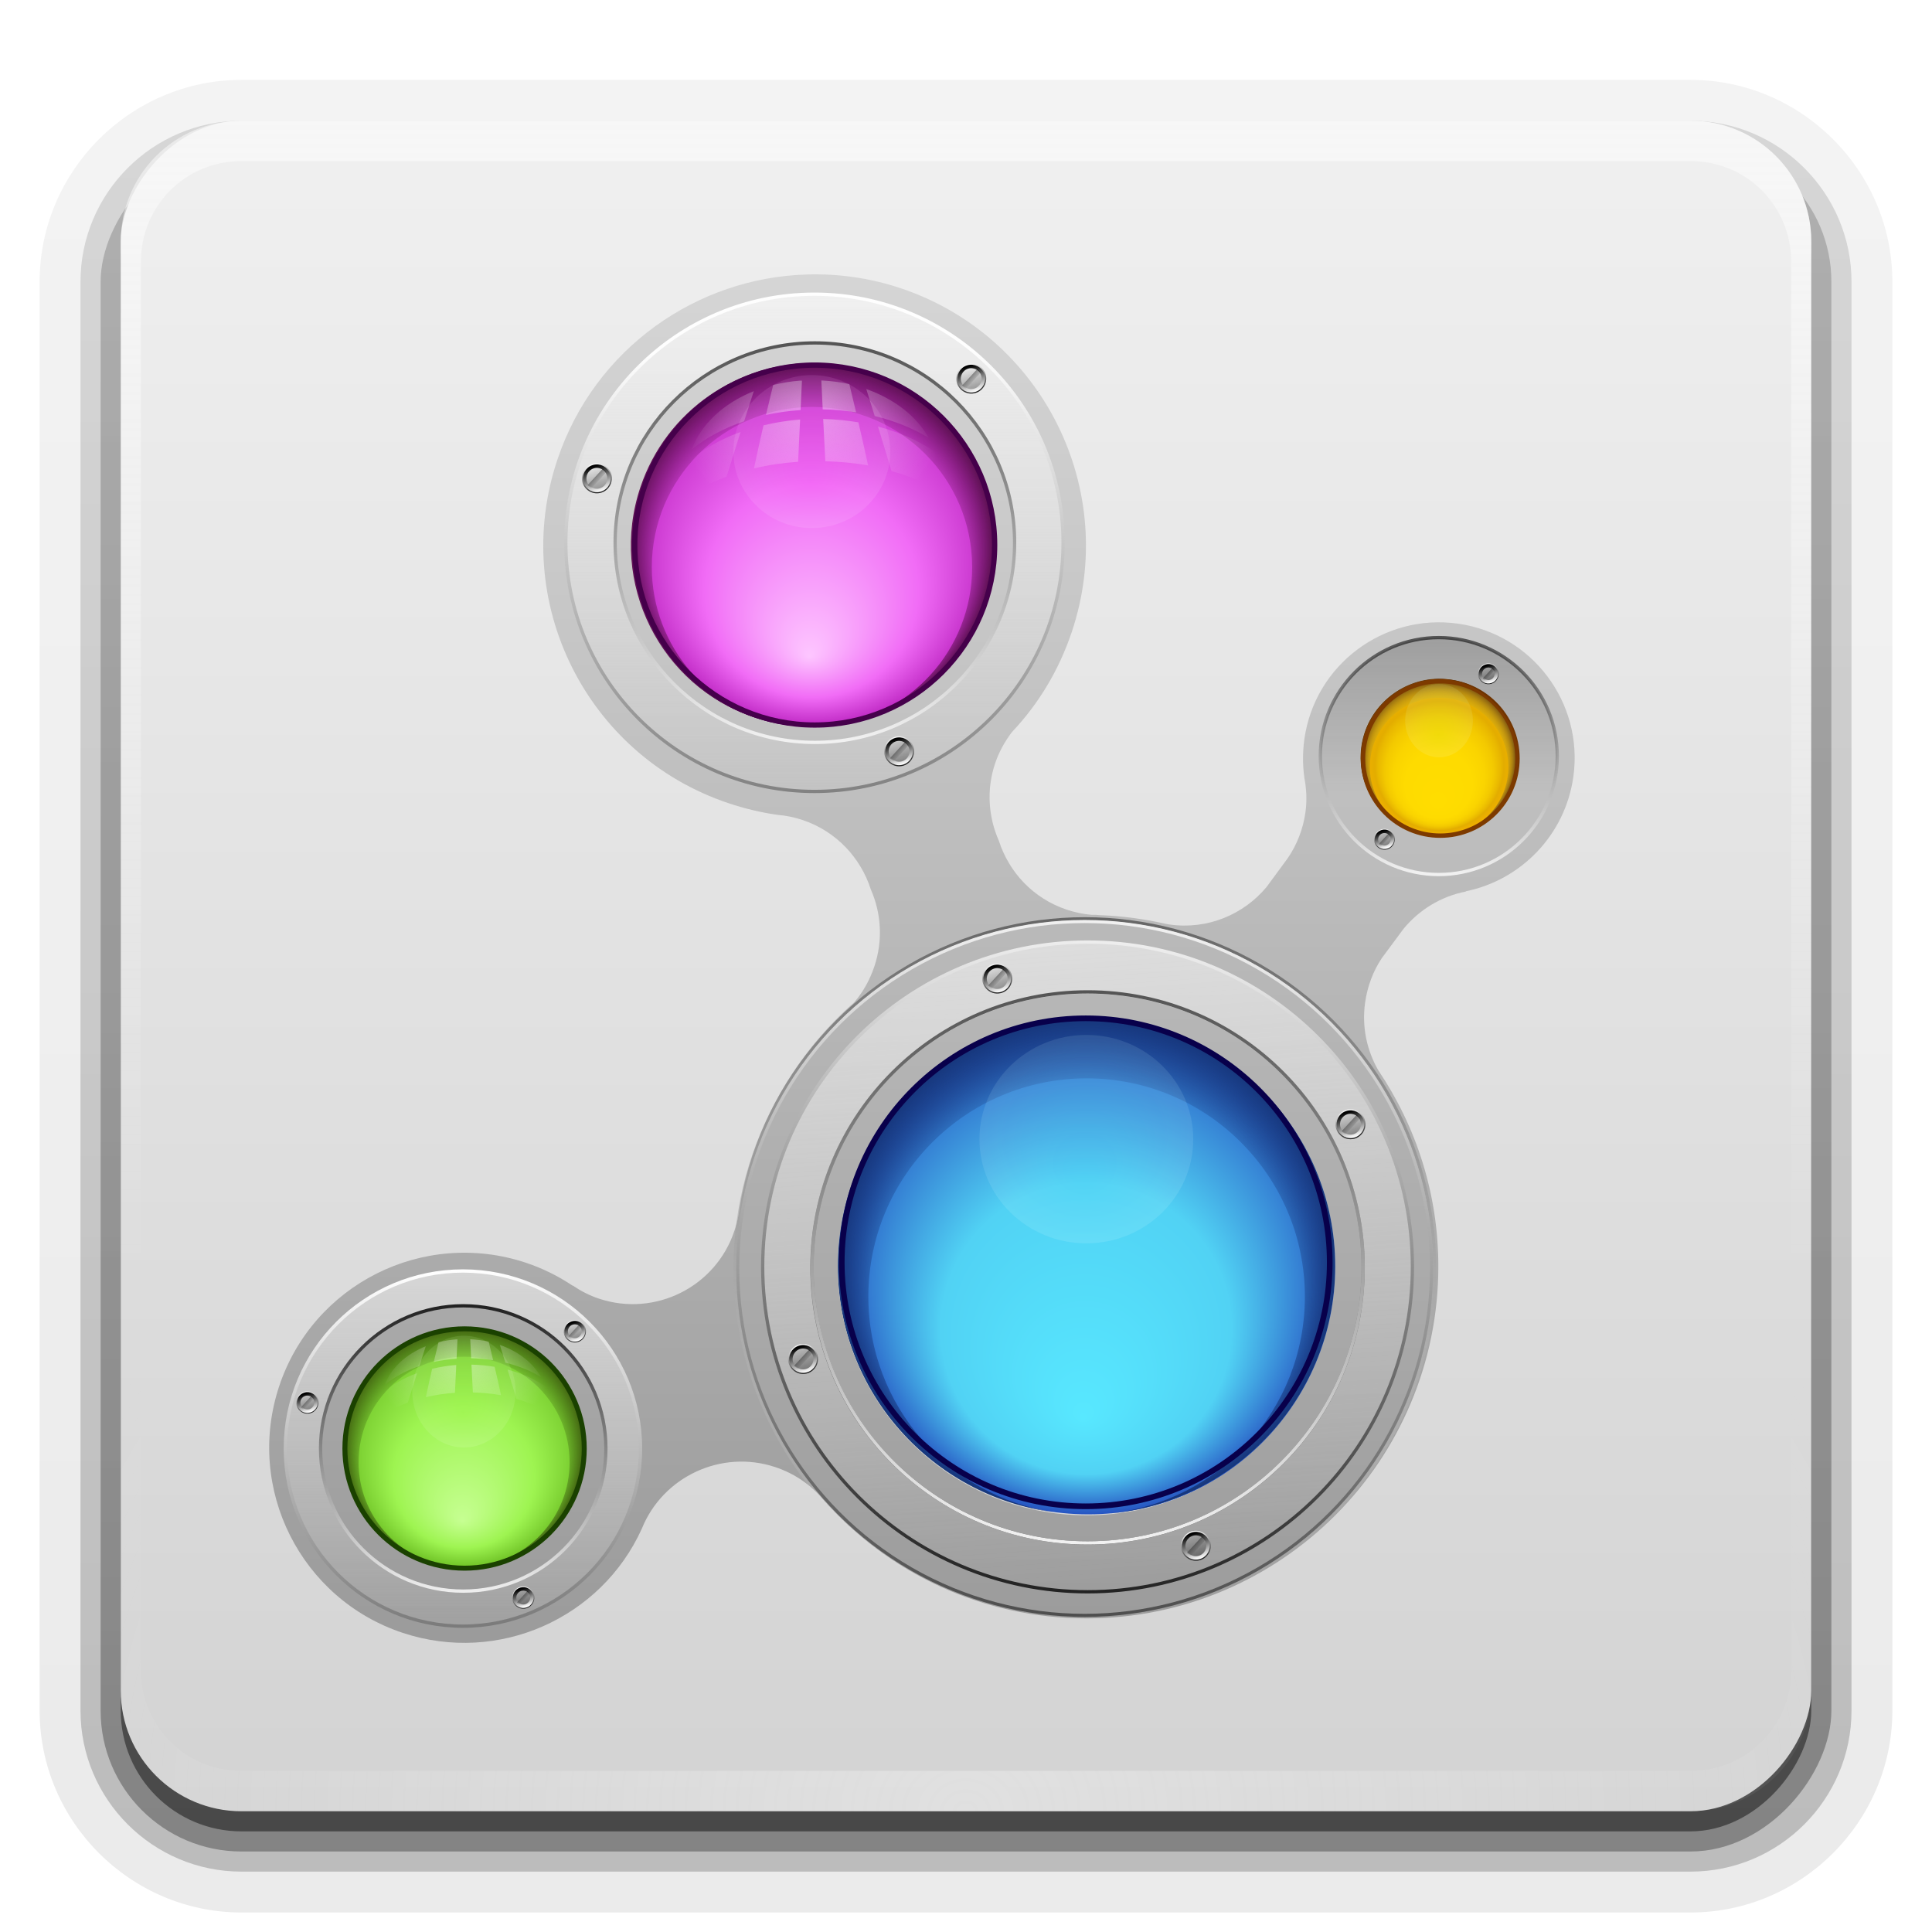<svg height="96" width="96" xmlns="http://www.w3.org/2000/svg" xmlns:xlink="http://www.w3.org/1999/xlink"><linearGradient id="a"><stop offset="0" stop-color="#fefefe"/><stop offset="1" stop-color="#fefefe" stop-opacity="0"/></linearGradient><linearGradient id="b" gradientUnits="userSpaceOnUse" x1="36.357" x2="36.357" xlink:href="#a" y1="6" y2="63.893"/><radialGradient id="c" cx="48" cy="90.172" gradientTransform="matrix(1.157 0 0 .996 -7.551 .197)" gradientUnits="userSpaceOnUse" r="42" xlink:href="#a"/><linearGradient id="d" gradientUnits="userSpaceOnUse" x1="48" x2="48" y1="-6" y2="-128"><stop offset="0" stop-color="#f0f0f0"/><stop offset="1" stop-color="#c6c6c6"/></linearGradient><linearGradient id="e" gradientTransform="matrix(1.006 0 0 .994 100 0)" gradientUnits="userSpaceOnUse" x1="45.448" x2="45.448" y1="92.54" y2="7.017"><stop offset="0"/><stop offset="1" stop-opacity=".588"/></linearGradient><linearGradient id="f" gradientTransform="matrix(1.024 0 0 -1.012 -1.143 98.071)" gradientUnits="userSpaceOnUse" x1="32.251" x2="32.251" xlink:href="#e" y1="6.132" y2="90.239"/><linearGradient id="g" gradientTransform="matrix(1.024 0 0 1.012 -1.143 -98.071)" gradientUnits="userSpaceOnUse" x1="32.251" x2="32.251" xlink:href="#e" y1="6.132" y2="90.239"/><linearGradient id="h" gradientTransform="translate(0 -97)" gradientUnits="userSpaceOnUse" x1="32.251" x2="32.251" xlink:href="#e" y1="6.132" y2="90.239"/><linearGradient id="i"><stop offset="0"/><stop offset="1" stop-opacity="0"/></linearGradient><linearGradient id="j" gradientUnits="userSpaceOnUse" x1="68.313" x2="68.145" y1="71.109" y2="55.152"><stop offset="0"/><stop offset="1" stop-color="#fefefe" stop-opacity="0"/></linearGradient><linearGradient id="k" gradientUnits="userSpaceOnUse" x1="67.156" x2="67.96" xlink:href="#l" y1="72.277" y2="54.206"/><linearGradient id="l"><stop offset="0"/><stop offset="1" stop-color="#fefefe"/></linearGradient><linearGradient id="m" gradientTransform="matrix(.229 0 0 .227 -36.397 45.497)" gradientUnits="userSpaceOnUse" x1="28.094" x2="28.017" xlink:href="#i" y1="88.896" y2="89.954"/><linearGradient id="n" gradientTransform="matrix(.075 0 0 .075 2.159 67.144)" gradientUnits="userSpaceOnUse" x1="59.665" x2="59.665" xlink:href="#i" y1="86.659" y2="55.214"/><linearGradient id="o" gradientTransform="matrix(.075 0 0 .075 2.159 67.144)" gradientUnits="userSpaceOnUse" x1="67.397" x2="67.397" xlink:href="#l" y1="54.793" y2="67.056"/><linearGradient id="p" gradientTransform="matrix(.082 0 0 .082 1.67 66.7)" gradientUnits="userSpaceOnUse" x1="67.156" x2="67.96" xlink:href="#l" y1="68.712" y2="54.206"/><linearGradient id="q" gradientTransform="matrix(.229 0 0 .227 -47.937 38.109)" gradientUnits="userSpaceOnUse" x1="28.094" x2="28.017" xlink:href="#i" y1="88.896" y2="89.954"/><linearGradient id="r" gradientTransform="matrix(.075 0 0 .075 -11.579 66.49)" gradientUnits="userSpaceOnUse" x1="59.665" x2="59.665" xlink:href="#i" y1="86.659" y2="55.214"/><linearGradient id="s" gradientTransform="matrix(.075 0 0 .075 -11.579 66.49)" gradientUnits="userSpaceOnUse" x1="67.397" x2="67.397" xlink:href="#l" y1="54.793" y2="67.056"/><linearGradient id="t" gradientTransform="matrix(.082 0 0 .082 -12.068 66.046)" gradientUnits="userSpaceOnUse" x1="67.156" x2="67.96" xlink:href="#l" y1="68.712" y2="54.206"/><linearGradient id="u" gradientTransform="matrix(.229 0 0 .227 -47.929 52.567)" gradientUnits="userSpaceOnUse" x1="28.094" x2="28.017" xlink:href="#i" y1="88.896" y2="89.954"/><linearGradient id="v" gradientTransform="matrix(.075 0 0 .075 -4.291 78.977)" gradientUnits="userSpaceOnUse" x1="59.665" x2="59.665" xlink:href="#i" y1="86.659" y2="55.214"/><linearGradient id="w" gradientTransform="matrix(.075 0 0 .075 -4.291 78.977)" gradientUnits="userSpaceOnUse" x1="67.397" x2="67.397" xlink:href="#l" y1="54.793" y2="67.056"/><linearGradient id="x" gradientTransform="matrix(.082 0 0 .082 -4.78 78.533)" gradientUnits="userSpaceOnUse" x1="67.156" x2="67.96" xlink:href="#l" y1="68.712" y2="54.206"/><linearGradient id="y" gradientUnits="userSpaceOnUse" x1="58.235" x2="58.235" xlink:href="#z" y1="-33.616" y2="52.029"/><linearGradient id="z"><stop offset="0" stop-color="#f9f9f9"/><stop offset="1" stop-color="#f9f9f9" stop-opacity="0"/></linearGradient><linearGradient id="A" gradientUnits="userSpaceOnUse" x1="68.468" x2="67.726" xlink:href="#l" y1="77.412" y2="55.182"/><linearGradient id="B" gradientUnits="userSpaceOnUse" x1="67.972" x2="67.96" xlink:href="#l" y1="68.629" y2="54.206"/><linearGradient id="C" gradientTransform="matrix(.21 0 0 .209 18.804 58.426)" gradientUnits="userSpaceOnUse" x1="28.094" x2="28.017" xlink:href="#i" y1="88.896" y2="89.954"/><linearGradient id="D" gradientTransform="matrix(.069 0 0 .069 55.72 50.127)" gradientUnits="userSpaceOnUse" x1="59.665" x2="59.665" xlink:href="#i" y1="86.659" y2="55.214"/><linearGradient id="E" gradientTransform="matrix(.069 0 0 .069 55.72 50.127)" gradientUnits="userSpaceOnUse" x1="67.397" x2="67.397" xlink:href="#l" y1="54.793" y2="67.056"/><linearGradient id="F" gradientTransform="matrix(.075 0 0 .075 55.27 49.719)" gradientUnits="userSpaceOnUse" x1="67.156" x2="67.96" xlink:href="#l" y1="68.712" y2="54.206"/><linearGradient id="G" gradientTransform="matrix(.21 0 0 .209 9.239 60.192)" gradientUnits="userSpaceOnUse" x1="28.094" x2="28.017" xlink:href="#i" y1="88.896" y2="89.954"/><linearGradient id="H" gradientTransform="matrix(.069 0 0 .069 48.307 56.401)" gradientUnits="userSpaceOnUse" x1="59.665" x2="59.665" xlink:href="#i" y1="86.659" y2="55.214"/><linearGradient id="I" gradientTransform="matrix(.069 0 0 .069 48.307 56.401)" gradientUnits="userSpaceOnUse" x1="67.397" x2="67.397" xlink:href="#l" y1="54.793" y2="67.056"/><linearGradient id="J" gradientTransform="matrix(.075 0 0 .075 47.857 55.993)" gradientUnits="userSpaceOnUse" x1="67.156" x2="67.96" xlink:href="#l" y1="68.712" y2="54.206"/><linearGradient id="K" gradientTransform="matrix(.567 0 0 .567 9.158 12.204)" gradientUnits="userSpaceOnUse" x1="109.875" x2="109.875" xlink:href="#i" y1="-20.489" y2="47.912"/><linearGradient id="L" gradientTransform="matrix(1.019 0 0 1.019 3.045 -99.665)" gradientUnits="userSpaceOnUse" x1="67.96" x2="67.96" xlink:href="#l" y1="72.919" y2="54.206"/><linearGradient id="M" gradientTransform="matrix(.32 0 0 .318 9.332 19.838)" gradientUnits="userSpaceOnUse" x1="28.094" x2="28.017" xlink:href="#i" y1="88.896" y2="89.954"/><linearGradient id="N" gradientTransform="matrix(.105 0 0 .105 33.269 26.18)" gradientUnits="userSpaceOnUse" x1="59.665" x2="59.665" xlink:href="#i" y1="86.659" y2="55.214"/><linearGradient id="O" gradientTransform="matrix(.105 0 0 .105 33.269 26.18)" gradientUnits="userSpaceOnUse" x1="67.397" x2="67.397" xlink:href="#l" y1="54.793" y2="67.056"/><linearGradient id="P" gradientTransform="matrix(.115 0 0 .115 32.584 25.559)" gradientUnits="userSpaceOnUse" x1="67.156" x2="67.96" xlink:href="#l" y1="68.712" y2="54.206"/><linearGradient id="Q" gradientTransform="matrix(.32 0 0 .318 -6.82 9.498)" gradientUnits="userSpaceOnUse" x1="28.094" x2="28.017" xlink:href="#i" y1="88.896" y2="89.954"/><linearGradient id="R" gradientTransform="matrix(.105 0 0 .105 14.04 25.265)" gradientUnits="userSpaceOnUse" x1="59.665" x2="59.665" xlink:href="#i" y1="86.659" y2="55.214"/><linearGradient id="S" gradientTransform="matrix(.105 0 0 .105 14.04 25.265)" gradientUnits="userSpaceOnUse" x1="67.397" x2="67.397" xlink:href="#l" y1="54.793" y2="67.056"/><linearGradient id="T" gradientTransform="matrix(.115 0 0 .115 13.355 24.644)" gradientUnits="userSpaceOnUse" x1="67.156" x2="67.96" xlink:href="#l" y1="68.712" y2="54.206"/><linearGradient id="U" gradientTransform="matrix(.32 0 0 .318 -6.809 29.734)" gradientUnits="userSpaceOnUse" x1="28.094" x2="28.017" xlink:href="#i" y1="88.896" y2="89.954"/><linearGradient id="V" gradientTransform="matrix(.105 0 0 .105 24.241 42.743)" gradientUnits="userSpaceOnUse" x1="59.665" x2="59.665" xlink:href="#i" y1="86.659" y2="55.214"/><linearGradient id="W" gradientTransform="matrix(.105 0 0 .105 24.241 42.743)" gradientUnits="userSpaceOnUse" x1="67.397" x2="67.397" xlink:href="#l" y1="54.793" y2="67.056"/><linearGradient id="X" gradientTransform="matrix(.115 0 0 .115 23.556 42.122)" gradientUnits="userSpaceOnUse" x1="67.156" x2="67.96" xlink:href="#l" y1="68.712" y2="54.206"/><linearGradient id="Y" gradientUnits="userSpaceOnUse" x1="58.235" x2="58.235" xlink:href="#z" y1="-11.675" y2="52.029"/><linearGradient id="Z" gradientUnits="userSpaceOnUse" x1="68.468" x2="68.341" xlink:href="#l" y1="77.412" y2="56.478"/><linearGradient id="aa" gradientUnits="userSpaceOnUse" x1="67.96" x2="67.96" xlink:href="#l" y1="72.919" y2="54.206"/><linearGradient id="ab" gradientTransform="matrix(.32 0 0 .318 -5.509 58.788)" gradientUnits="userSpaceOnUse" x1="28.094" x2="28.017" xlink:href="#i" y1="88.896" y2="89.954"/><linearGradient id="ac" gradientTransform="matrix(.105 0 0 .105 40.001 67.198)" gradientUnits="userSpaceOnUse" x1="59.665" x2="59.665" xlink:href="#i" y1="86.659" y2="55.214"/><linearGradient id="ad" gradientTransform="matrix(.105 0 0 .105 40.001 67.198)" gradientUnits="userSpaceOnUse" x1="67.397" x2="67.397" xlink:href="#l" y1="54.793" y2="67.056"/><linearGradient id="ae" gradientTransform="matrix(.115 0 0 .115 39.316 66.576)" gradientUnits="userSpaceOnUse" x1="67.156" x2="67.96" xlink:href="#l" y1="68.712" y2="54.206"/><linearGradient id="af" gradientTransform="matrix(.32 0 0 .318 -32.404 46.66)" gradientUnits="userSpaceOnUse" x1="28.094" x2="28.017" xlink:href="#i" y1="88.896" y2="89.954"/><linearGradient id="ag" gradientTransform="matrix(.105 0 0 .105 10.546 70.072)" gradientUnits="userSpaceOnUse" x1="59.665" x2="59.665" xlink:href="#i" y1="86.659" y2="55.214"/><linearGradient id="ah" gradientTransform="matrix(.105 0 0 .105 10.546 70.072)" gradientUnits="userSpaceOnUse" x1="67.397" x2="67.397" xlink:href="#l" y1="54.793" y2="67.056"/><linearGradient id="ai" gradientTransform="matrix(.115 0 0 .115 9.861 69.45)" gradientUnits="userSpaceOnUse" x1="67.156" x2="67.96" xlink:href="#l" y1="68.712" y2="54.206"/><linearGradient id="aj" gradientTransform="matrix(.32 0 0 .318 -26.198 67.31)" gradientUnits="userSpaceOnUse" x1="28.094" x2="28.017" xlink:href="#i" y1="88.896" y2="89.954"/><linearGradient id="ak" gradientTransform="matrix(.105 0 0 .105 26.333 84.831)" gradientUnits="userSpaceOnUse" x1="59.665" x2="59.665" xlink:href="#i" y1="86.659" y2="55.214"/><linearGradient id="al" gradientTransform="matrix(.105 0 0 .105 26.333 84.831)" gradientUnits="userSpaceOnUse" x1="67.397" x2="67.397" xlink:href="#l" y1="54.793" y2="67.056"/><linearGradient id="am" gradientTransform="matrix(.115 0 0 .115 25.648 84.21)" gradientUnits="userSpaceOnUse" x1="67.156" x2="67.96" xlink:href="#l" y1="68.712" y2="54.206"/><linearGradient id="an" gradientTransform="matrix(.32 0 0 .318 -11.913 40.967)" gradientUnits="userSpaceOnUse" x1="28.094" x2="28.017" xlink:href="#i" y1="88.896" y2="89.954"/><linearGradient id="ao" gradientTransform="matrix(.105 0 0 .105 25.467 54.981)" gradientUnits="userSpaceOnUse" x1="59.665" x2="59.665" xlink:href="#i" y1="86.659" y2="55.214"/><linearGradient id="ap" gradientTransform="matrix(.105 0 0 .105 25.467 54.981)" gradientUnits="userSpaceOnUse" x1="67.397" x2="67.397" xlink:href="#l" y1="54.793" y2="67.056"/><linearGradient id="aq" gradientTransform="matrix(.115 0 0 .115 24.782 54.359)" gradientUnits="userSpaceOnUse" x1="67.156" x2="67.96" xlink:href="#l" y1="68.712" y2="54.206"/><linearGradient id="ar" gradientTransform="matrix(2.371 0 0 2.371 -105.163 -207.411)" gradientUnits="userSpaceOnUse" x1="67.96" x2="67.96" xlink:href="#l" y1="72.919" y2="54.206"/><filter id="as"><feGaussianBlur stdDeviation=".154"/></filter><filter id="at"><feGaussianBlur stdDeviation=".113"/></filter><filter id="au"><feGaussianBlur stdDeviation=".114"/></filter><filter id="av"><feGaussianBlur stdDeviation=".075"/></filter><linearGradient id="aw" gradientTransform="matrix(2.795 0 0 2.795 -133.626 -107.304)" gradientUnits="userSpaceOnUse" x1="70.316" x2="71.732" xlink:href="#z" y1="46.025" y2="66.255"/><linearGradient id="ax" gradientTransform="matrix(2.795 0 0 2.795 -133.626 -107.304)" gradientUnits="userSpaceOnUse" x1="67.156" x2="67.96" xlink:href="#l" y1="68.712" y2="54.206"/><linearGradient id="ay" gradientTransform="matrix(.552 0 0 .552 10.159 12.243)" gradientUnits="userSpaceOnUse" x1="99.111" x2="99.111" xlink:href="#l" y1="453.54" y2="-83.922"/><radialGradient id="az" cx="31.51" cy="102.253" fx="31.025" fy="117.276" gradientUnits="userSpaceOnUse" r="24.34"><stop offset="0" stop-color="#58e8ff"/><stop offset=".58" stop-color="#51d2f4"/><stop offset="1" stop-color="#2654c2"/></radialGradient><radialGradient id="aA" cx="549.109" cy="-5.5" fy="15.369" gradientTransform="matrix(1 0 0 1 0 -.002)" gradientUnits="userSpaceOnUse" r="34.641"><stop offset="0" stop-color="#16367a" stop-opacity="0"/><stop offset=".795" stop-color="#16367a" stop-opacity="0"/><stop offset="1" stop-color="#16367a"/></radialGradient><clipPath id="aB"><path d="m549.138-40.479c-19.32 0-35.01 15.69-35.01 35.01s15.69 34.979 35.01 34.979c19.32 0 34.979-15.659 34.979-34.979s-15.659-35.01-34.979-35.01z"/></clipPath><filter id="aC"><feGaussianBlur stdDeviation=".666"/></filter><radialGradient id="aD" cx="455.504" cy="-40.35" fy="-32.883" gradientTransform="matrix(1.486 -0 0 1.838 -221.596 32.465)" gradientUnits="userSpaceOnUse" r="14.103"><stop offset="0" stop-color="#56e4fd" stop-opacity=".687"/><stop offset="1" stop-color="#fefefe" stop-opacity=".709"/></radialGradient><filter id="aE"><feGaussianBlur stdDeviation=".605"/></filter><radialGradient id="aF" cx="419.656" cy="-36.612" gradientTransform="matrix(.652 0 0 .588 -242.327 106.037)" gradientUnits="userSpaceOnUse" r="27.473" xlink:href="#a"/><radialGradient id="aG" cx="31.51" cy="102.253" fx="31.025" fy="117.276" gradientUnits="userSpaceOnUse" r="24.34"><stop offset="0" stop-color="#c6ff92"/><stop offset=".58" stop-color="#9ef451"/><stop offset="1" stop-color="#6fc226"/></radialGradient><radialGradient id="aH" cx="549.109" cy="-5.5" fy="15.369" gradientTransform="matrix(1 0 0 1 0 -.002)" gradientUnits="userSpaceOnUse" r="34.641"><stop offset="0" stop-color="#3e6b13" stop-opacity="0"/><stop offset=".795" stop-color="#477a16" stop-opacity="0"/><stop offset="1" stop-color="#426111"/></radialGradient><radialGradient id="aI" cx="455.504" cy="-40.35" fy="-32.883" gradientTransform="matrix(1.486 -0 0 1.838 -221.596 32.465)" gradientUnits="userSpaceOnUse" r="14.103"><stop offset="0" stop-color="#acfd56" stop-opacity=".686"/><stop offset="1" stop-color="#fefefe" stop-opacity=".709"/></radialGradient><radialGradient id="aJ" cx="31.51" cy="102.253" fx="31.025" fy="117.276" gradientUnits="userSpaceOnUse" r="24.34"><stop offset="0" stop-color="#fd0"/><stop offset=".422" stop-color="#fedb00"/><stop offset=".575" stop-color="#fad400"/><stop offset=".683" stop-color="#f3c900"/><stop offset=".77" stop-color="#e9b800"/><stop offset=".811" stop-color="#e3ad00"/><stop offset="1" stop-color="#f7b100"/></radialGradient><radialGradient id="aK" cx="549.109" cy="-5.5" fy="15.369" gradientTransform="matrix(1 0 0 1 0 -.002)" gradientUnits="userSpaceOnUse" r="34.641"><stop offset="0" stop-color="#16367a" stop-opacity="0"/><stop offset=".795" stop-color="#e3d42b" stop-opacity="0"/><stop offset="1" stop-color="#593110"/></radialGradient><radialGradient id="aL" cx="31.51" cy="102.253" fx="31.025" fy="117.276" gradientUnits="userSpaceOnUse" r="24.34"><stop offset="0" stop-color="#fdc6ff"/><stop offset=".58" stop-color="#f16cf6"/><stop offset="1" stop-color="#bd26c2"/></radialGradient><radialGradient id="aM" cx="549.109" cy="-5.5" fy="15.369" gradientTransform="matrix(1 0 0 1 0 -.002)" gradientUnits="userSpaceOnUse" r="34.641"><stop offset="0" stop-color="#16367a" stop-opacity="0"/><stop offset=".795" stop-color="#7a166f" stop-opacity="0"/><stop offset="1" stop-color="#59104d"/></radialGradient><radialGradient id="aN" cx="455.504" cy="-40.35" fy="-32.883" gradientTransform="matrix(1.486 -0 0 1.838 -221.596 32.465)" gradientUnits="userSpaceOnUse" r="14.103"><stop offset="0" stop-color="#fd56f7" stop-opacity=".686"/><stop offset="1" stop-color="#fefefe" stop-opacity=".709"/></radialGradient><path d="m12 95.031c-5.511 0-10.031-4.52-10.031-10.031v-71c0-5.511 4.52-10.031 10.031-10.031h72c5.511 0 10.031 4.52 10.031 10.031v71c0 5.511-4.52 10.031-10.031 10.031z" fill="url(#f)" opacity=".08"/><path d="m12 94.031c-4.972 0-9.031-4.06-9.031-9.031v-71c0-4.972 4.06-9.031 9.031-9.031h72c4.972 0 9.031 4.06 9.031 9.031v71c0 4.972-4.06 9.031-9.031 9.031z" fill="url(#f)" opacity=".1"/><path d="m12 93c-4.409 0-8-3.591-8-8v-71c0-4.409 3.591-8 8-8h72c4.409 0 8 3.591 8 8v71c0 4.409-3.591 8-8 8z" fill="url(#f)" opacity=".2"/><rect fill="url(#g)" height="85" opacity=".3" rx="7" transform="scale(1 -1)" width="86" x="5" y="-92"/><rect fill="url(#h)" height="84" opacity=".45" rx="6" transform="scale(1 -1)" width="84" x="6" y="-91"/><rect fill="url(#d)" height="84" rx="6" transform="scale(1 -1)" width="84" x="6" y="-90"/><path d="m12 6c-3.324 0-6 2.676-6 6v2 68 2c0 .335.041.651.094.969.049.296.097.597.188.875.01.03.021.064.031.094.099.288.235.547.375.812.145.274.316.536.5.781s.374.473.594.688c.44.428.943.815 1.5 1.094.279.14.573.247.875.344-.256-.1-.487-.236-.719-.375-.007-.004-.024.004-.031 0-.032-.019-.062-.043-.094-.062-.12-.077-.231-.164-.344-.25-.106-.081-.213-.161-.312-.25-.178-.161-.347-.345-.5-.531-.108-.13-.218-.265-.312-.406-.025-.038-.038-.086-.062-.125-.065-.103-.13-.205-.188-.312-.101-.195-.206-.416-.281-.625-.008-.022-.024-.041-.031-.062-.032-.092-.036-.187-.062-.281-.03-.107-.07-.203-.094-.312-.073-.342-.125-.698-.125-1.062v-2-68-2c0-2.782 2.218-5 5-5h2 68 2c2.782 0 5 2.218 5 5v2 68 2c0 .364-.052.721-.125 1.062-.044.207-.088.398-.156.594-.008.022-.023.041-.031.062-.063.174-.138.367-.219.531-.042.083-.079.17-.125.25-.055.097-.127.188-.188.281-.094.141-.205.276-.312.406-.143.174-.303.347-.469.5-.011.01-.02.021-.031.031-.138.126-.285.234-.438.344-.103.073-.204.153-.312.219-.007.004-.024-.004-.031 0-.232.139-.463.275-.719.375.302-.097.596-.204.875-.344.557-.279 1.06-.666 1.5-1.094.22-.214.409-.442.594-.688s.355-.508.5-.781c.14-.265.276-.525.375-.812.01-.031.021-.063.031-.094.09-.278.139-.579.188-.875.052-.318.094-.634.094-.969v-2-68-2c0-3.324-2.676-6-6-6z" fill="url(#b)" opacity=".5"/><path d="m12 90c-3.324 0-6-2.676-6-6v-2-68-2c0-.335.041-.651.094-.969.049-.296.097-.597.188-.875.01-.03.021-.064.031-.094.099-.288.235-.547.375-.812.145-.274.316-.536.5-.781s.374-.473.594-.688c.44-.428.943-.815 1.5-1.094.279-.14.573-.247.875-.344-.256.1-.487.236-.719.375-.007.004-.024-.004-.031 0-.032.019-.062.043-.094.062-.12.077-.231.164-.344.25-.106.081-.213.161-.312.25-.178.161-.347.345-.5.531-.108.13-.218.265-.312.406-.025.038-.038.086-.062.125-.065.103-.13.205-.188.312-.101.195-.206.416-.281.625-.008.022-.024.041-.031.062-.032.092-.036.187-.062.281-.03.107-.07.203-.094.312-.073.342-.125.698-.125 1.062v2 68 2c0 2.782 2.218 5 5 5h2 68 2c2.782 0 5-2.218 5-5v-2-68-2c0-.364-.052-.721-.125-1.062-.044-.207-.088-.398-.156-.594-.008-.022-.023-.041-.031-.062-.063-.174-.138-.367-.219-.531-.042-.083-.079-.17-.125-.25-.055-.097-.127-.188-.188-.281-.094-.141-.205-.276-.312-.406-.143-.174-.303-.347-.469-.5-.011-.01-.02-.021-.031-.031-.138-.126-.285-.234-.438-.344-.103-.073-.204-.153-.312-.219-.007-.004-.024.004-.031 0-.232-.139-.463-.275-.719-.375.302.097.596.204.875.344.557.279 1.06.666 1.5 1.094.22.214.409.442.594.688s.355.508.5.781c.14.265.276.525.375.812.01.031.021.063.031.094.09.278.139.579.188.875.052.318.094.634.094.969v2 68 2c0 3.324-2.676 6-6 6z" fill="url(#c)" opacity=".3"/><g transform="matrix(.375 0 0 .375 28.588 -11.351)"><path d="m31.52 77.913c-13.438 0-24.351 10.913-24.351 24.351 0 13.438 10.913 24.329 24.351 24.329 13.438 0 24.329-10.892 24.329-24.329 0-13.438-10.892-24.351-24.329-24.351z" fill="url(#aL)"/><path clip-path="url(#aB)" d="m549.125-40.125c-19.124 0-34.656 15.532-34.656 34.656-0 17.548 13.101 32.011 30.031 34.281-14.59-2.228-25.781-14.822-25.781-30.031 0-16.782 13.624-30.406 30.406-30.406 16.782 0 30.406 13.624 30.406 30.406 0 15.733-11.959 28.663-27.281 30.219 17.666-1.573 31.5-16.393 31.5-34.469 0-19.124-15.501-34.656-34.625-34.656zm3.125 69.125c-.511.052-1.045.099-1.562.125.519-.023 1.05-.079 1.562-.125zm-7.75-.188c.512.069 1.013.141 1.531.188-.511-.052-1.028-.111-1.531-.188zm1.531.188c.51.045 1.015.102 1.531.125-.518-.026-1.02-.073-1.531-.125z" fill="url(#aM)" filter="url(#aC)" transform="matrix(.698 0 0 .698 -351.931 106.271)"/><ellipse cx="455.504" cy="-34.831" fill="url(#aN)" filter="url(#aE)" opacity=".406" rx="14.103" ry="17.534" transform="matrix(.737 0 0 .578 -304.374 110.24)"/><path d="m32.597 80.68.183 3.833c1.52.027 3.0.17 4.424.395-.296-1.247-.588-2.494-.897-3.74-1.188-.269-2.428-.423-3.711-.488zm-2.814.023c-1.232.094-2.431.297-3.568.581-.328 1.321-.645 2.648-.958 3.972 1.466-.33 2.997-.537 4.588-.65l.183-3.902c-.084.005-.161-.006-.245 0zm8.767 1.115c.378 1.19.75 2.382 1.121 3.577 2.68.658 5.113 1.642 7.157 2.903-1.588-2.851-4.55-5.169-8.278-6.481zm-14.904.279c-3.992 1.601-7.011 4.394-8.217 7.735 1.867-1.549 4.237-2.821 6.932-3.74.426-1.331.851-2.662 1.284-3.995zm9.195 3.693.285 5.598c1.954.051 3.862.226 5.668.557-.41-1.902-.84-3.809-1.284-5.714-1.501-.252-3.06-.41-4.669-.441zm-3.058.07c-1.689.124-3.306.4-4.853.767-.442 1.904-.855 3.807-1.264 5.714 1.855-.447 3.808-.741 5.852-.883zm10.317.929c.604 1.958 1.208 3.933 1.794 5.9 2.189.621 4.193 1.427 5.974 2.416.148-.669.224-1.343.224-2.044 0-1.024-.177-1.998-.489-2.95-2.095-1.433-4.641-2.573-7.503-3.322zm-18.207.72c-2.706.98-5.068 2.328-6.891 3.949-.091.526-.143 1.058-.143 1.603 0 .936.143 1.84.408 2.718 1.425-.902 3.025-1.694 4.771-2.346.607-1.971 1.228-3.949 1.855-5.923z" fill="url(#aF)" opacity=".399"/></g><g transform="matrix(.162 0 0 .162 66.429 21.031)"><path d="m31.52 77.913c-13.438 0-24.351 10.913-24.351 24.351 0 13.438 10.913 24.329 24.351 24.329 13.438 0 24.329-10.892 24.329-24.329 0-13.438-10.892-24.351-24.329-24.351z" fill="url(#aJ)"/><path clip-path="url(#aB)" d="m549.125-40.125c-19.124 0-34.656 15.532-34.656 34.656-0 17.548 13.101 32.011 30.031 34.281-14.59-2.228-25.781-14.822-25.781-30.031 0-16.782 13.624-30.406 30.406-30.406 16.782 0 30.406 13.624 30.406 30.406 0 15.733-11.959 28.663-27.281 30.219 17.666-1.573 31.5-16.393 31.5-34.469 0-19.124-15.501-34.656-34.625-34.656zm3.125 69.125c-.511.052-1.045.099-1.562.125.519-.023 1.05-.079 1.562-.125zm-7.75-.188c.512.069 1.013.141 1.531.188-.511-.052-1.028-.111-1.531-.188zm1.531.188c.51.045 1.015.102 1.531.125-.518-.026-1.02-.073-1.531-.125z" fill="url(#aK)" filter="url(#aC)" transform="matrix(.698 0 0 .698 -351.931 106.271)"/><ellipse cx="455.504" cy="-34.831" fill="url(#aI)" filter="url(#aE)" opacity=".406" rx="14.103" ry="17.534" transform="matrix(.737 0 0 .641 -304.374 113.542)"/><path d="m32.597 80.68.183 3.833c1.52.027 3.0.17 4.424.395-.296-1.247-.588-2.494-.897-3.74-1.188-.269-2.428-.423-3.711-.488zm-2.814.023c-1.232.094-2.431.297-3.568.581-.328 1.321-.645 2.648-.958 3.972 1.466-.33 2.997-.537 4.588-.65l.183-3.902c-.084.005-.161-.006-.245 0zm8.767 1.115c.378 1.19.75 2.382 1.121 3.577 2.68.658 5.113 1.642 7.157 2.903-1.588-2.851-4.55-5.169-8.278-6.481zm-14.904.279c-3.992 1.601-7.011 4.394-8.217 7.735 1.867-1.549 4.237-2.821 6.932-3.74.426-1.331.851-2.662 1.284-3.995zm9.195 3.693.285 5.598c1.954.051 3.862.226 5.668.557-.41-1.902-.84-3.809-1.284-5.714-1.501-.252-3.06-.41-4.669-.441zm-3.058.07c-1.689.124-3.306.4-4.853.767-.442 1.904-.855 3.807-1.264 5.714 1.855-.447 3.808-.741 5.852-.883zm10.317.929c.604 1.958 1.208 3.933 1.794 5.9 2.189.621 4.193 1.427 5.974 2.416.148-.669.224-1.343.224-2.044 0-1.024-.177-1.998-.489-2.95-2.095-1.433-4.641-2.573-7.503-3.322zm-18.207.72c-2.706.98-5.068 2.328-6.891 3.949-.091.526-.143 1.058-.143 1.603 0 .936.143 1.84.408 2.718 1.425-.902 3.025-1.694 4.771-2.346.607-1.971 1.228-3.949 1.855-5.923z" fill="url(#aF)" opacity=".59"/></g><g transform="matrix(.247 0 0 .247 15.315 46.618)"><path d="m31.52 77.913c-13.438 0-24.351 10.913-24.351 24.351 0 13.438 10.913 24.329 24.351 24.329 13.438 0 24.329-10.892 24.329-24.329 0-13.438-10.892-24.351-24.329-24.351z" fill="url(#aG)"/><path clip-path="url(#aB)" d="m549.125-40.125c-19.124 0-34.656 15.532-34.656 34.656-0 17.548 13.101 32.011 30.031 34.281-14.59-2.228-25.781-14.822-25.781-30.031 0-16.782 13.624-30.406 30.406-30.406 16.782 0 30.406 13.624 30.406 30.406 0 15.733-11.959 28.663-27.281 30.219 17.666-1.573 31.5-16.393 31.5-34.469 0-19.124-15.501-34.656-34.625-34.656zm3.125 69.125c-.511.052-1.045.099-1.562.125.519-.023 1.05-.079 1.562-.125zm-7.75-.188c.512.069 1.013.141 1.531.188-.511-.052-1.028-.111-1.531-.188zm1.531.188c.51.045 1.015.102 1.531.125-.518-.026-1.02-.073-1.531-.125z" fill="url(#aH)" filter="url(#aC)" transform="matrix(.698 0 0 .698 -351.931 106.271)"/><ellipse cx="455.504" cy="-34.831" fill="url(#aI)" filter="url(#aE)" opacity=".406" rx="14.103" ry="17.534" transform="matrix(.737 0 0 .641 -304.374 113.542)"/><path d="m32.597 80.68.183 3.833c1.52.027 3.0.17 4.424.395-.296-1.247-.588-2.494-.897-3.74-1.188-.269-2.428-.423-3.711-.488zm-2.814.023c-1.232.094-2.431.297-3.568.581-.328 1.321-.645 2.648-.958 3.972 1.466-.33 2.997-.537 4.588-.65l.183-3.902c-.084.005-.161-.006-.245 0zm8.767 1.115c.378 1.19.75 2.382 1.121 3.577 2.68.658 5.113 1.642 7.157 2.903-1.588-2.851-4.55-5.169-8.278-6.481zm-14.904.279c-3.992 1.601-7.011 4.394-8.217 7.735 1.867-1.549 4.237-2.821 6.932-3.74.426-1.331.851-2.662 1.284-3.995zm9.195 3.693.285 5.598c1.954.051 3.862.226 5.668.557-.41-1.902-.84-3.809-1.284-5.714-1.501-.252-3.06-.41-4.669-.441zm-3.058.07c-1.689.124-3.306.4-4.853.767-.442 1.904-.855 3.807-1.264 5.714 1.855-.447 3.808-.741 5.852-.883zm10.317.929c.604 1.958 1.208 3.933 1.794 5.9 2.189.621 4.193 1.427 5.974 2.416.148-.669.224-1.343.224-2.044 0-1.024-.177-1.998-.489-2.95-2.095-1.433-4.641-2.573-7.503-3.322zm-18.207.72c-2.706.98-5.068 2.328-6.891 3.949-.091.526-.143 1.058-.143 1.603 0 .936.143 1.84.408 2.718 1.425-.902 3.025-1.694 4.771-2.346.607-1.971 1.228-3.949 1.855-5.923z" fill="url(#aF)" opacity=".397"/></g><g transform="matrix(.511 0 0 .511 37.969 10.558)"><path d="m31.52 77.913c-13.438 0-24.351 10.913-24.351 24.351 0 13.438 10.913 24.329 24.351 24.329 13.438 0 24.329-10.892 24.329-24.329 0-13.438-10.892-24.351-24.329-24.351z" fill="url(#az)"/><path clip-path="url(#aB)" d="m549.125-40.125c-19.124 0-34.656 15.532-34.656 34.656-0 17.548 13.101 32.011 30.031 34.281-14.59-2.228-25.781-14.822-25.781-30.031 0-16.782 13.624-30.406 30.406-30.406 16.782 0 30.406 13.624 30.406 30.406 0 15.733-11.959 28.663-27.281 30.219 17.666-1.573 31.5-16.393 31.5-34.469 0-19.124-15.501-34.656-34.625-34.656zm3.125 69.125c-.511.052-1.045.099-1.562.125.519-.023 1.05-.079 1.562-.125zm-7.75-.188c.512.069 1.013.141 1.531.188-.511-.052-1.028-.111-1.531-.188zm1.531.188c.51.045 1.015.102 1.531.125-.518-.026-1.02-.073-1.531-.125z" fill="url(#aA)" filter="url(#aC)" transform="matrix(.698 0 0 .698 -351.931 106.271)"/><ellipse cx="455.504" cy="-34.831" fill="url(#aD)" filter="url(#aE)" opacity=".406" rx="14.103" ry="17.534" transform="matrix(.737 0 0 .578 -304.374 110.24)"/><path d="m32.597 80.68.183 3.833c1.52.027 3.0.17 4.424.395-.296-1.247-.588-2.494-.897-3.74-1.188-.269-2.428-.423-3.711-.488zm-2.814.023c-1.232.094-2.431.297-3.568.581-.328 1.321-.645 2.648-.958 3.972 1.466-.33 2.997-.537 4.588-.65l.183-3.902c-.084.005-.161-.006-.245 0zm8.767 1.115c.378 1.19.75 2.382 1.121 3.577 2.68.658 5.113 1.642 7.157 2.903-1.588-2.851-4.55-5.169-8.278-6.481zm-14.904.279c-3.992 1.601-7.011 4.394-8.217 7.735 1.867-1.549 4.237-2.821 6.932-3.74.426-1.331.851-2.662 1.284-3.995zm9.195 3.693.285 5.598c1.954.051 3.862.226 5.668.557-.41-1.902-.84-3.809-1.284-5.714-1.501-.252-3.06-.41-4.669-.441zm-3.058.07c-1.689.124-3.306.4-4.853.767-.442 1.904-.855 3.807-1.264 5.714 1.855-.447 3.808-.741 5.852-.883zm10.317.929c.604 1.958 1.208 3.933 1.794 5.9 2.189.621 4.193 1.427 5.974 2.416.148-.669.224-1.343.224-2.044 0-1.024-.177-1.998-.489-2.95-2.095-1.433-4.641-2.573-7.503-3.322zm-18.207.72c-2.706.98-5.068 2.328-6.891 3.949-.091.526-.143 1.058-.143 1.603 0 .936.143 1.84.408 2.718 1.425-.902 3.025-1.694 4.771-2.346.607-1.971 1.228-3.949 1.855-5.923z" fill="url(#aF)" opacity=".394"/></g><path d="m40.116 13.639c-5.495.149-10.566 3.68-12.417 9.192-2.369 7.055 1.43 14.704 8.485 17.074.817.274 1.642.473 2.466.586.419.035.825.119 1.242.259 1.671.561 2.882 1.888 3.38 3.449.514 1.17.611 2.523.172 3.829-.223.663-.555 1.258-.983 1.759-.032.037-.071.067-.103.103-.039.035-.082.068-.121.103-2.941 2.673-4.968 6.329-5.553 10.451-.044.234-.113.475-.19.707-.922 2.791-3.935 4.303-6.726 3.38-.48-.159-.912-.385-1.311-.655h-.017c-.707-.471-1.483-.859-2.328-1.138-5.078-1.678-10.566 1.079-12.245 6.157-1.679 5.078 1.079 10.566 6.157 12.245 4.744 1.568 9.846-.724 11.865-5.174 1.039-2.586 3.94-3.957 6.623-3.07.967.32 1.768.879 2.38 1.604 3.206 3.631 7.889 5.915 13.107 5.915 9.65 0 17.471-7.838 17.471-17.488 0-3.612-1.106-6.96-2.984-9.744-.566-.988-.825-2.149-.655-3.363.114-.815.401-1.565.828-2.208l1.087-1.466c.78-.943 1.866-1.609 3.087-1.845l.017-.017c2.719-.558 4.924-2.787 5.329-5.691.514-3.687-2.056-7.091-5.743-7.606-3.687-.514-7.109 2.056-7.623 5.743-.105.756-.085 1.515.052 2.225.061.464.068.928 0 1.414-.117.842-.429 1.62-.88 2.277l-1.052 1.431c-1.14 1.363-2.924 2.126-4.812 1.863-.091-.013-.187-.035-.276-.052-1.034-.233-2.096-.373-3.191-.414-.069-0-.138-.014-.207-.017-.069-.002-.138.001-.207 0-.414-.035-.83-.12-1.242-.259-1.666-.56-2.862-1.86-3.363-3.415-.52-1.174-.63-2.534-.19-3.846.194-.577.493-1.113.845-1.569 1.303-1.377 2.323-3.052 2.966-4.967 2.369-7.055-1.43-14.704-8.485-17.074-1.543-.518-3.118-.732-4.657-.69zm.5 4.398c.891.02 1.784.167 2.673.466 4.74 1.592 7.3 6.729 5.709 11.469-1.592 4.74-6.729 7.3-11.469 5.709-4.74-1.592-7.3-6.729-5.709-11.469 1.293-3.851 4.935-6.26 8.796-6.174zm30.664 15.694c.26-.017.508-.003.776.034 2.141.299 3.644 2.274 3.346 4.415-.299 2.141-2.274 3.627-4.415 3.329-2.141-.299-3.644-2.274-3.346-4.415.261-1.874 1.821-3.247 3.639-3.363zm-17.281 16.85c6.822 0 12.348 5.526 12.348 12.348-0 6.822-5.526 12.366-12.348 12.366-6.822 0-12.366-5.543-12.366-12.366 0-6.822 5.543-12.348 12.366-12.348zm-31.164 15.401c.201-.009.398.005.604.017 3.289.189 5.811 3.006 5.622 6.295-.189 3.289-3.006 5.794-6.295 5.605-3.289-.189-5.811-3.006-5.622-6.295.177-3.083 2.671-5.49 5.691-5.622z" fill="url(#ay)" fill-rule="evenodd"/><g stroke-linecap="round" stroke-linejoin="round"><path d="m54.048 46.811c-8.908 0-16.151 7.225-16.151 16.133 0 8.908 7.243 16.151 16.151 16.151 8.908 0 16.134-7.243 16.134-16.151 0-8.908-7.225-16.133-16.134-16.133zm0 2.482c7.557 0 13.687 6.13 13.687 13.687 0 7.557-6.13 13.687-13.687 13.687-7.557 0-13.705-6.13-13.705-13.687 0-7.557 6.148-13.687 13.705-13.687z" fill="url(#aw)" stroke="url(#ax)" stroke-width=".163"/><circle cx="25.062" cy="104.666" fill="none" filter="url(#av)" r="7.452" stroke="#08004b" stroke-width=".173" transform="matrix(1.627 0 0 1.627 13.174 -107.568)"/><circle cx="25.062" cy="104.666" fill="none" filter="url(#au)" r="7.452" stroke="#1a4100" stroke-width=".309" transform="matrix(.798 0 0 .798 3.085 -11.548)"/><circle cx="25.062" cy="104.666" fill="none" filter="url(#at)" r="7.452" stroke="#45004b" stroke-width=".218" transform="matrix(1.2 0 0 1.2 10.407 -98.515)"/><circle cx="25.062" cy="104.666" fill="none" filter="url(#as)" r="7.452" stroke="#7d3a00" stroke-width=".423" transform="matrix(.515 0 0 .515 58.658 -16.217)"/><ellipse cx="54.043" cy="-62.976" fill="none" rx="13.69" ry="13.69" stroke="url(#ar)" stroke-width=".163" transform="scale(1 -1)"/><ellipse cx="32.489" cy="61.351" fill="none" rx=".663" ry=".663" stroke="url(#aq)" stroke-width=".163" transform="matrix(.953 -.303 .303 .953 0 0)"/><ellipse cx="32.489" cy="61.351" fill="url(#ao)" rx=".604" ry=".604" stroke="url(#ap)" stroke-width=".172" transform="matrix(.953 -.303 .303 .953 0 0)"/></g><path d="m-3.382 69.265h1.109v.247h-1.109z" fill="url(#an)" opacity=".38" transform="matrix(.677 -.736 .742 .671 0 0)"/><ellipse cx="33.355" cy="91.201" fill="none" rx=".663" ry=".663" stroke="url(#am)" stroke-linecap="round" stroke-linejoin="round" stroke-width=".163" transform="matrix(.953 -.303 .303 .953 0 0)"/><ellipse cx="33.355" cy="91.201" fill="url(#ak)" rx=".604" ry=".604" stroke="url(#al)" stroke-linecap="round" stroke-linejoin="round" stroke-width=".172" transform="matrix(.953 -.303 .303 .953 0 0)"/><path d="m-17.667 95.609h1.109v.247h-1.109z" fill="url(#aj)" opacity=".38" transform="matrix(.677 -.736 .742 .671 0 0)"/><ellipse cx="17.568" cy="76.442" fill="none" rx=".663" ry=".663" stroke="url(#ai)" stroke-linecap="round" stroke-linejoin="round" stroke-width=".163" transform="matrix(.953 -.303 .303 .953 0 0)"/><ellipse cx="17.568" cy="76.442" fill="url(#ag)" rx=".604" ry=".604" stroke="url(#ah)" stroke-linecap="round" stroke-linejoin="round" stroke-width=".172" transform="matrix(.953 -.303 .303 .953 0 0)"/><path d="m-23.873 74.959h1.109v.247h-1.109z" fill="url(#af)" opacity=".38" transform="matrix(.677 -.736 .742 .671 0 0)"/><ellipse cx="47.023" cy="73.568" fill="none" rx=".663" ry=".663" stroke="url(#ae)" stroke-linecap="round" stroke-linejoin="round" stroke-width=".163" transform="matrix(.953 -.303 .303 .953 0 0)"/><ellipse cx="54.043" cy="62.952" fill="none" rx="16.138" ry="16.138"/><ellipse cx="47.023" cy="73.568" fill="url(#ac)" rx=".604" ry=".604" stroke="url(#ad)" stroke-linecap="round" stroke-linejoin="round" stroke-width=".172" transform="matrix(.953 -.303 .303 .953 0 0)"/><path d="m3.022 87.086h1.109v.247h-1.109z" fill="url(#ab)" opacity=".38" transform="matrix(.677 -.736 .742 .671 0 0)"/><g transform="matrix(.567 0 0 .567 9.158 12.204)"><path d="m54.101 4.281c-11.507.584-20.656 10.13-20.656 21.781 0 12.028 9.754 21.781 21.781 21.781s21.781-9.754 21.781-21.781-9.754-21.781-21.781-21.781c-.376 0-.754-.019-1.125 0zm1.125 4.281c9.661 0 17.5 7.839 17.5 17.5s-7.839 17.5-17.5 17.5c-9.661 0-17.5-7.839-17.5-17.5 0-9.661 7.839-17.5 17.5-17.5z" fill="url(#Y)"/><g fill="none" stroke-linecap="round" stroke-linejoin="round"><circle cx="67.156" cy="60.925" r="5.775" stroke="url(#Z)" stroke-width=".076" transform="matrix(3.773 0 0 3.773 -198.156 -203.823)"/><circle cx="67.156" cy="60.925" r="5.775" stroke="url(#aa)" stroke-width=".095" transform="matrix(3.031 0 0 -3.031 -148.29 210.696)"/></g></g><ellipse cx="31.263" cy="49.113" fill="none" rx=".663" ry=".663" stroke="url(#X)" stroke-linecap="round" stroke-linejoin="round" stroke-width=".163" transform="matrix(.953 -.303 .303 .953 0 0)"/><ellipse cx="31.263" cy="49.113" fill="url(#V)" rx=".604" ry=".604" stroke="url(#W)" stroke-linecap="round" stroke-linejoin="round" stroke-width=".172" transform="matrix(.953 -.303 .303 .953 0 0)"/><path d="m1.721 58.032h1.109v.247h-1.109z" fill="url(#U)" opacity=".38" transform="matrix(.677 -.736 .742 .671 0 0)"/><ellipse cx="21.062" cy="31.636" fill="none" rx=".663" ry=".663" stroke="url(#T)" stroke-linecap="round" stroke-linejoin="round" stroke-width=".163" transform="matrix(.953 -.303 .303 .953 0 0)"/><ellipse cx="21.062" cy="31.636" fill="url(#R)" rx=".604" ry=".604" stroke="url(#S)" stroke-linecap="round" stroke-linejoin="round" stroke-width=".172" transform="matrix(.953 -.303 .303 .953 0 0)"/><path d="m1.71 37.796h1.109v.247h-1.109z" fill="url(#Q)" opacity=".38" transform="matrix(.677 -.736 .742 .671 0 0)"/><ellipse cx="40.291" cy="32.551" fill="none" rx=".663" ry=".663" stroke="url(#P)" stroke-linecap="round" stroke-linejoin="round" stroke-width=".163" transform="matrix(.953 -.303 .303 .953 0 0)"/><ellipse cx="40.291" cy="32.551" fill="url(#N)" rx=".604" ry=".604" stroke="url(#O)" stroke-linecap="round" stroke-linejoin="round" stroke-width=".172" transform="matrix(.953 -.303 .303 .953 0 0)"/><path d="m17.863 48.136h1.109v.247h-1.109z" fill="url(#M)" opacity=".38" transform="matrix(.677 -.736 .742 .671 0 0)"/><ellipse cx="71.492" cy="-37.568" fill="none" rx="5.886" ry="5.886" stroke="url(#L)" stroke-linecap="round" stroke-linejoin="round" stroke-width=".163" transform="scale(1 -1)"/><path d="m71.494 31.688c-3.249 0-5.886 2.637-5.886 5.886 0 3.249 2.637 5.886 5.886 5.886 3.249 0 5.886-2.637 5.886-5.886 0-3.249-2.637-5.886-5.886-5.886zm0 2.046c2.181 0 3.954 1.999 3.954 3.84 0 2.181-1.773 4.01-3.954 4.01-2.181 0-3.897-1.829-3.897-4.01 0-2.081 1.716-3.84 3.897-3.84z" fill="url(#K)"/><ellipse cx="52.921" cy="60.587" fill="none" rx=".436" ry=".436" stroke="url(#J)" stroke-linecap="round" stroke-linejoin="round" stroke-width=".163" transform="matrix(.953 -.303 .303 .953 0 0)"/><ellipse cx="52.921" cy="60.587" fill="url(#H)" rx=".397" ry=".397" stroke="url(#I)" stroke-linecap="round" stroke-linejoin="round" stroke-width=".172" transform="matrix(.953 -.303 .303 .953 0 0)"/><path d="m14.845 78.788h.729v.162h-.729z" fill="url(#G)" opacity=".38" transform="matrix(.677 -.736 .742 .671 0 0)"/><ellipse cx="60.335" cy="54.314" fill="none" rx=".436" ry=".436" stroke="url(#F)" stroke-linecap="round" stroke-linejoin="round" stroke-width=".163" transform="matrix(.953 -.303 .303 .953 0 0)"/><ellipse cx="60.335" cy="54.314" fill="url(#D)" rx=".397" ry=".397" stroke="url(#E)" stroke-linecap="round" stroke-linejoin="round" stroke-width=".172" transform="matrix(.953 -.303 .303 .953 0 0)"/><path d="m24.41 77.022h.729v.162h-.729z" fill="url(#C)" opacity=".38" transform="matrix(.677 -.736 .742 .671 0 0)"/><g transform="matrix(.405 0 0 .405 .637 61.43)"><path d="m54.101 4.281c-11.507.584-20.656 10.13-20.656 21.781 0 12.028 9.754 21.781 21.781 21.781s21.781-9.754 21.781-21.781-9.754-21.781-21.781-21.781c-.376 0-.754-.019-1.125 0zm1.125 4.281c9.661 0 17.5 7.839 17.5 17.5s-7.839 17.5-17.5 17.5c-9.661 0-17.5-7.839-17.5-17.5 0-9.661 7.839-17.5 17.5-17.5z" fill="url(#y)"/><g fill="none" stroke-linecap="round" stroke-linejoin="round"><circle cx="67.156" cy="60.925" r="5.775" stroke="url(#A)" stroke-width=".107" transform="matrix(3.773 0 0 3.773 -198.156 -203.823)"/><circle cx="67.156" cy="60.925" r="5.775" stroke="url(#B)" stroke-width=".133" transform="matrix(3.031 0 0 -3.031 -148.29 210.696)"/></g></g><ellipse cx=".726" cy="83.528" fill="none" rx=".473" ry=".473" stroke="url(#x)" stroke-linecap="round" stroke-linejoin="round" stroke-width=".163" transform="matrix(.953 -.303 .303 .953 0 0)"/><ellipse cx=".726" cy="83.528" fill="url(#v)" rx=".431" ry=".431" stroke="url(#w)" stroke-linecap="round" stroke-linejoin="round" stroke-width=".172" transform="matrix(.953 -.303 .303 .953 0 0)"/><path d="m-41.835 72.784h.792v.177h-.792z" fill="url(#u)" opacity=".38" transform="matrix(.677 -.736 .742 .671 0 0)"/><ellipse cx="-6.562" cy="71.041" fill="none" rx=".473" ry=".473" stroke="url(#t)" stroke-linecap="round" stroke-linejoin="round" stroke-width=".163" transform="matrix(.953 -.303 .303 .953 0 0)"/><ellipse cx="-6.562" cy="71.041" fill="url(#r)" rx=".431" ry=".431" stroke="url(#s)" stroke-linecap="round" stroke-linejoin="round" stroke-width=".172" transform="matrix(.953 -.303 .303 .953 0 0)"/><path d="m-41.843 58.326h.792v.177h-.792z" fill="url(#q)" opacity=".38" transform="matrix(.677 -.736 .742 .671 0 0)"/><ellipse cx="7.176" cy="71.695" fill="none" rx=".473" ry=".473" stroke="url(#p)" stroke-linecap="round" stroke-linejoin="round" stroke-width=".163" transform="matrix(.953 -.303 .303 .953 0 0)"/><ellipse cx="7.176" cy="71.695" fill="url(#n)" rx=".431" ry=".431" stroke="url(#o)" stroke-linecap="round" stroke-linejoin="round" stroke-width=".172" transform="matrix(.953 -.303 .303 .953 0 0)"/><path d="m-30.303 65.714h.792v.177h-.792z" fill="url(#m)" opacity=".38" transform="matrix(.677 -.736 .742 .671 0 0)"/><circle cx="67.156" cy="60.925" fill="none" r="5.775" stroke="url(#j)" stroke-linecap="round" stroke-linejoin="round" stroke-width=".051" transform="matrix(3.01 0 0 -3.01 -148.236 246.419)"/><circle cx="67.156" cy="60.925" fill="none" r="5.775" stroke="url(#k)" stroke-linecap="round" stroke-linejoin="round" stroke-width=".051" transform="matrix(2.985 0 0 2.985 -146.565 -118.833)"/></svg>
